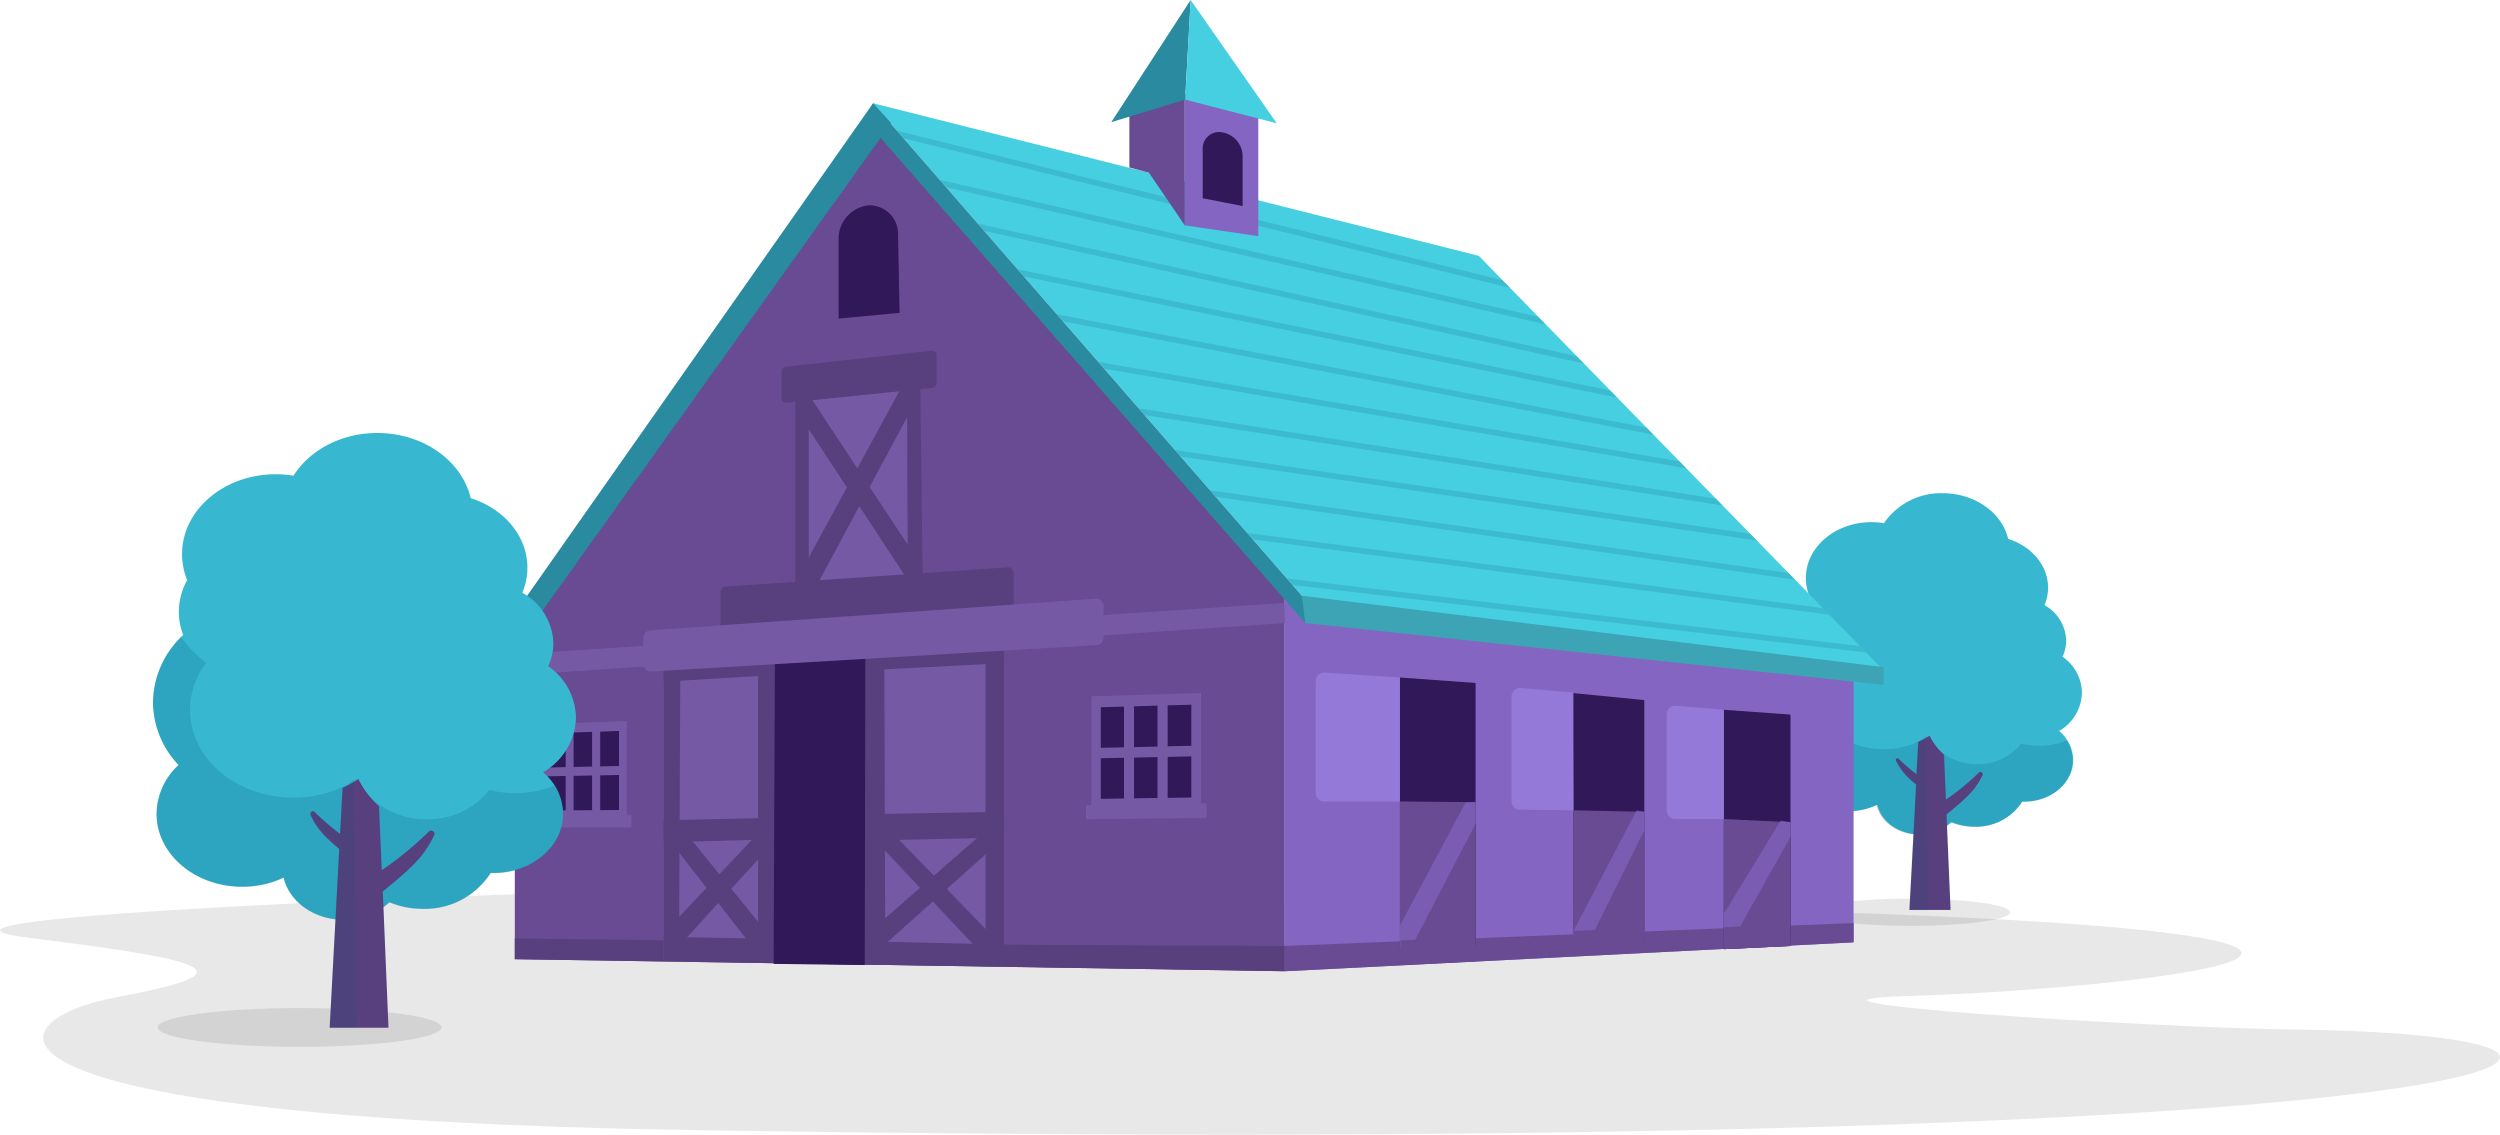 <svg xmlns="http://www.w3.org/2000/svg" xmlns:xlink="http://www.w3.org/1999/xlink" viewBox="0 0 438.23 198.89"><defs><style>.a,.p{fill:none;}.b{isolation:isolate;}.c{opacity:0.09;}.c,.e,.g{mix-blend-mode:multiply;}.d{fill:#38b8d0;}.e{fill:#137399;opacity:0.29;}.f{fill:#58407f;}.g{fill:#035372;opacity:0.12;}.h{fill:#684b92;}.i,.l{fill:#8465c1;}.j{fill:#311858;}.k{fill:#9579d8;}.l{opacity:0.7;}.m{fill:#7659a5;}.n{clip-path:url(#a);}.o{fill:#45cfe1;}.p{stroke:#2a8aa0;stroke-miterlimit:10;opacity:0.3;}.q{fill:#2a8aa0;}.r{fill:#3ca4b5;}</style><clipPath id="a"><polygon class="a" points="153.04 18.1 259.22 44.85 330.2 117.52 228.81 105.12 153.04 18.1"/></clipPath></defs><title>house</title><g class="b"><path class="c" d="M100,156.4s-126.64,4.07-94.88,8,39,6,15.64,10.33S-8.45,196,120.85,198.09c327.81,5.19,360.12-16.61,281.37-17.62-27-.35-97.67-5-67.61-5.88s83.2-6.32,45-11.1-150.75-5.35-150.75-5.35Z"/><ellipse class="c" cx="334.91" cy="159.91" rx="17.44" ry="2.39"/><path class="d" d="M313,119.57a11.47,11.47,0,0,1,3.71-8.3,7.89,7.89,0,0,1-.53-2.85,8,8,0,0,1,1-3.9,8.48,8.48,0,0,1-.63-3.2c0-5.41,5.15-9.79,11.5-9.79a13.49,13.49,0,0,1,2.19.18,12.1,12.1,0,0,1,10.3-5.25c5.67,0,10.4,3.44,11.47,8,4.07,1.29,7,4.63,7,8.55a7.9,7.9,0,0,1-.62,3.07,7.33,7.33,0,0,1,3.79,6.22,6.61,6.61,0,0,1-.64,2.82,7.82,7.82,0,0,1,3.41,6.3,8,8,0,0,1-4,6.72,6.74,6.74,0,0,1,2.46,5.1c0,4-3.82,7.26-8.52,7.26h-.38a9.58,9.58,0,0,1-8.34,4.4,10.62,10.62,0,0,1-4.08-.8,8.13,8.13,0,0,1-5.63,2.15c-3.66,0-6.71-2.23-7.39-5.18a11.9,11.9,0,0,1-5.1,1.12c-5.8,0-10.51-4-10.51-9a8.23,8.23,0,0,1,2.71-6A11.33,11.33,0,0,1,313,119.57Z"/><path class="e" d="M313,119.57a11.41,11.41,0,0,1,3.44-8,15.93,15.93,0,0,0,3.09,3.17,9.47,9.47,0,0,0-1.81,7.59c1.16,5.88,7.7,9.84,14.59,8.85a13.74,13.74,0,0,0,5.79-2.21c1.5,3.39,5.65,5.52,10,4.89a9.24,9.24,0,0,0,6.18-3.52,13.06,13.06,0,0,0,5,.26,12.67,12.67,0,0,0,3-.79,6.4,6.4,0,0,1,1,3.49c0,4-3.82,7.26-8.52,7.26h-.38a9.58,9.58,0,0,1-8.34,4.4,10.62,10.62,0,0,1-4.08-.8,8.13,8.13,0,0,1-5.63,2.15c-3.66,0-6.71-2.23-7.39-5.18a11.9,11.9,0,0,1-5.1,1.12c-5.8,0-10.51-4-10.51-9a8.23,8.23,0,0,1,2.71-6A11.33,11.33,0,0,1,313,119.57Z"/><path class="f" d="M332.8,133a32,32,0,0,0,3.14,2.7l.31-5.65a16.24,16.24,0,0,0,2-1.08,10.91,10.91,0,0,0,2.52,3.33l.34,7.86a41.47,41.47,0,0,0,5.78-4.75.41.41,0,0,1,.64.47c-1.16,2.26-2,3.38-6.32,6.89l.71,16.73h-7.21l1.18-22a11.18,11.18,0,0,1-3.52-4.12C332.16,133.13,332.56,132.76,332.8,133Z"/><path class="g" d="M332.8,133a32,32,0,0,0,3.14,2.7l.31-5.65a13.37,13.37,0,0,0,1.4-1.07l.38,30.52h-3.36l1.18-22.44c-2.22-1.86-2.78-2.43-3.52-3.88C332.16,132.89,332.56,132.76,332.8,133Z"/><polygon class="h" points="90.24 111.95 90.24 168.14 225.21 170.25 225.21 104.35 152.97 21.33 90.24 111.95"/><polygon class="i" points="324.92 165.18 324.92 118.29 225.21 104.35 225.21 170.25 324.92 165.18"/><polygon class="f" points="176 165.61 225.21 165.82 225.21 170.25 90.24 168.14 90.24 164.49 176 165.61"/><polygon class="h" points="324.92 161.8 225.21 165.82 225.21 170.25 324.92 165.18 324.92 161.8"/><polygon class="j" points="313.86 125.26 302.17 124.42 302.17 166.38 313.86 165.82 313.86 125.26"/><path class="k" d="M293.77,123.71l8.4.71v19.15h-8.53a1.47,1.47,0,0,1-1.47-1.47V125.17A1.47,1.47,0,0,1,293.77,123.71Z"/><polygon class="h" points="313.86 144.13 302.17 143.57 302.17 166.38 313.86 165.82 313.86 144.13"/><polygon class="j" points="288.23 122.72 275.82 121.5 275.82 166.5 288.23 165.78 288.23 122.72"/><path class="k" d="M266.57,120.61l9.12.77.12,20.66-9.39-.11a1.47,1.47,0,0,1-1.46-1.47V122.08A1.47,1.47,0,0,1,266.57,120.61Z"/><polygon class="h" points="288.23 142.3 275.82 142.04 275.7 167.55 288.23 166.94 288.23 142.3"/><polygon class="j" points="258.66 119.72 245.4 118.76 245.4 166.38 258.66 165.74 258.66 119.72"/><path class="k" d="M232.2,117.9l13.19.86v21.73H232.11a1.47,1.47,0,0,1-1.47-1.47V119.37A1.47,1.47,0,0,1,232.2,117.9Z"/><polygon class="h" points="258.66 140.61 245.4 140.49 245.4 169.13 258.66 168.49 258.66 140.61"/><polygon class="l" points="258.66 140.61 258.66 144.38 247.29 166.24 245.4 166.24 245.4 162.23 256.9 140.68 258.66 140.61"/><polygon class="l" points="288.23 142.3 288.23 145.54 277.92 166.34 275.82 166.5 275.82 163.18 286.89 142.05 288.23 142.3"/><polygon class="l" points="313.86 144.13 313.86 146.7 304.95 162.54 302.21 162.54 302.21 160.11 312.14 143.85 313.86 144.13"/><polygon class="h" points="313.62 161.91 302.21 162.54 302.17 166.38 313.86 165.82 313.62 161.91"/><polygon class="h" points="275.82 163.18 288.37 162.65 288.23 166.94 275.7 167.55 275.82 163.18"/><polygon class="h" points="245.49 164.87 258.59 164.13 258.66 168.49 245.4 169.13 245.49 164.87"/><polygon class="m" points="109.86 143.84 94.7 143.88 94.7 126.95 109.86 126.39 109.86 143.84"/><polygon class="j" points="99.16 134.47 95.98 134.54 95.98 128.56 99.16 128.45 99.16 134.47"/><polygon class="j" points="99.16 142.04 95.98 142.06 95.98 136.08 99.16 136.02 99.16 142.04"/><polygon class="j" points="103.79 134.37 100.55 134.44 100.55 128.4 103.79 128.29 103.79 134.37"/><polygon class="j" points="103.79 142.02 100.55 142.04 100.55 136 103.79 135.94 103.79 142.02"/><polygon class="j" points="108.51 134.27 105.21 134.34 105.21 128.25 108.51 128.13 108.51 134.27"/><polygon class="j" points="108.51 141.99 105.21 142.01 105.21 135.91 108.51 135.85 108.51 141.99"/><polygon class="m" points="110.66 142.9 93.96 142.97 93.96 145.05 110.66 145.05 110.66 142.9"/><polygon class="m" points="210.53 141.96 191.31 142.2 191.31 122.06 210.53 121.49 210.53 141.96"/><polygon class="j" points="197.03 131 192.96 131.09 192.96 123.97 197.03 123.86 197.03 131"/><polygon class="j" points="197.03 139.97 192.96 140.03 192.96 132.92 197.03 132.83 197.03 139.97"/><polygon class="j" points="202.9 130.87 198.79 130.96 198.79 123.81 202.9 123.69 202.9 130.87"/><polygon class="j" points="202.9 139.88 198.79 139.94 198.79 132.8 202.9 132.71 202.9 139.88"/><polygon class="j" points="208.83 130.73 204.68 130.82 204.68 123.64 208.83 123.53 208.83 130.73"/><polygon class="j" points="208.83 139.8 204.68 139.86 204.68 132.68 208.83 132.59 208.83 139.8"/><polygon class="m" points="211.51 140.84 190.36 141.13 190.36 143.61 211.51 143.36 211.51 140.84"/><path class="j" d="M152.21,36h0A5.89,5.89,0,0,0,147,42V55.84l10.69-1-.27-13.57A5,5,0,0,0,152.21,36Z"/><polygon class="m" points="176 112.87 176 169.38 151.36 168.9 151.35 114.28 176 112.87"/><path class="f" d="M151.35,142.72,176,142.3v4.51l-24.64.56S151.21,142.86,151.35,142.72Z"/><polygon class="f" points="176 116.25 151.35 117.52 151.35 114.28 176 112.87 176 116.25"/><polygon class="f" points="153 146.85 172.14 167.19 174.33 164.46 157.05 146.63 153 146.85"/><polygon class="f" points="172.47 145.86 151.35 164.27 154.86 165.77 175.53 147.28 172.47 145.86"/><polygon class="f" points="172.76 113.15 172.76 166.78 176 166.64 176 112.87 172.76 113.15"/><polygon class="f" points="155.19 166.86 155.01 114.14 151.35 114.28 151.35 168.28 155.19 166.86"/><polygon class="f" points="179.98 165.66 151.35 165 151.35 169.06 225.05 170.18 179.98 165.66"/><polygon class="m" points="135.28 115.34 135.61 168.5 116.34 168.1 116.34 116.45 135.28 115.34"/><path class="f" d="M116.34,143.78l19.67-.44v3.78l-19.67.53S116.23,143.92,116.34,143.78Z"/><polygon class="f" points="136 118.31 116.34 119.5 116.34 116.45 136 115.12 136 118.31"/><polygon class="f" points="117.67 147.72 131.56 165.55 134.57 163.65 120.73 146.63 117.67 147.72"/><polygon class="f" points="132.55 146.41 116.34 163.59 119.2 165.66 136 147.25 132.55 146.41"/><polygon class="f" points="132.88 115.39 132.88 166.12 136 165.99 136 115.12 132.88 115.39"/><polygon class="f" points="119.03 167.43 119.26 116.32 116.34 116.45 116.34 167.3 119.03 167.43"/><polygon class="f" points="135.94 164.57 116.34 164.24 116.34 168.39 136.16 168.83 135.94 164.57"/><polygon class="m" points="225.14 105.69 90.38 114.7 90.38 118.36 225.28 109.21 225.14 105.69"/><polygon class="m" points="140.65 102.73 140.65 69.64 160.93 67.95 160.93 101.46 140.65 102.73"/><path class="f" d="M163.44,68l-25.56,2.61a.81.81,0,0,1-.89-.81V65.09a.81.81,0,0,1,.72-.8l25.56-2.81a.81.81,0,0,1,.9.8v4.93A.81.81,0,0,1,163.44,68Z"/><polygon class="f" points="160.93 65.61 160.93 69.55 143.19 102.59 140.65 102.73 140.65 99.77 159.1 65.89 160.93 65.61"/><g class="n"><polygon class="o" points="153.04 18.1 259.22 44.85 330.2 117.52 228.81 105.12 153.04 18.1"/><line class="p" x1="269.39" y1="51.12" x2="154.56" y2="22.78"/><line class="p" x1="275.73" y1="57.45" x2="161.39" y2="31.28"/><line class="p" x1="282.39" y1="64.28" x2="168.73" y2="39.12"/><line class="p" x1="285.56" y1="69.62" x2="173.73" y2="46.78"/><line class="p" x1="290.23" y1="75.78" x2="183.56" y2="55.28"/><line class="p" x1="190.56" y1="63.62" x2="296.73" y2="81.78"/><line class="p" x1="302.06" y1="88.12" x2="197.56" y2="71.78"/><line class="p" x1="308.23" y1="94.28" x2="204.06" y2="79.12"/><line class="p" x1="314.73" y1="101.12" x2="210.89" y2="86.28"/><line class="p" x1="320.89" y1="107.28" x2="216.23" y2="93.62"/><line class="p" x1="327.73" y1="113.95" x2="223.06" y2="101.62"/></g><polygon class="q" points="84.6 115.54 153.04 18.1 156.21 21.57 87.59 117.54 84.6 115.54"/><polygon class="q" points="228.81 105.12 228.81 109.22 151.69 21.13 153.04 18.1 228.81 105.12"/><polygon class="r" points="330.2 116.95 228.19 104.43 228.81 109.22 330.2 120.05 330.2 116.95"/><polygon class="i" points="220.57 41.4 220.57 20.07 207.68 16.48 207.68 39.5 220.57 41.4"/><polygon class="h" points="197.97 19.64 207.68 16.48 207.68 39.5 201.41 30.28 197.97 29.36 197.97 19.64"/><polygon class="q" points="208.71 0 207.75 17.46 194.8 21.41 208.71 0"/><polygon class="o" points="223.81 21.62 208.71 0 207.75 17.46 223.81 21.62"/><path class="j" d="M214.31,23.21h0a2.88,2.88,0,0,0-3.49,2.92v8.62l7,1.37V27.28A4.29,4.29,0,0,0,214.31,23.21Z"/><polygon class="f" points="141.63 68.97 159.72 96.39 159.86 102.8 140.51 73.34 140.65 69.64 141.63 68.97"/><path class="f" d="M126.31,110.86v-7.11a.93.93,0,0,1,.87-.93l49.51-3.37a.93.93,0,0,1,1,.93V108a.93.93,0,0,1-.88.93l-49.51,2.81A.93.93,0,0,1,126.31,110.86Z"/><polygon class="f" points="139.44 69.41 139.44 103.39 141.77 103.39 141.77 68.68 139.44 69.41"/><polygon class="f" points="161.31 67.36 161.75 102.22 159.13 102.51 158.98 67.66 161.31 67.36"/><polygon class="j" points="135.83 116.33 135.61 168.96 151.58 169.16 151.69 115.13 135.83 116.33"/><path class="m" d="M112.77,111.82v4.56a1.34,1.34,0,0,0,1.42,1.33l78-4.63a1.34,1.34,0,0,0,1.26-1.33v-5.47a1.34,1.34,0,0,0-1.43-1.33l-78,5.54A1.34,1.34,0,0,0,112.77,111.82Z"/><ellipse class="c" cx="52.52" cy="180.1" rx="24.89" ry="3.4"/><path class="d" d="M26.82,123.15a16.37,16.37,0,0,1,5.29-11.84,11.25,11.25,0,0,1-.76-4.06,11.39,11.39,0,0,1,1.46-5.56,12.1,12.1,0,0,1-.9-4.56c0-7.72,7.35-14,16.41-14a19.25,19.25,0,0,1,3.12.26c2.82-4.46,8.34-7.49,14.7-7.49,8.09,0,14.84,4.91,16.37,11.42,5.81,1.84,9.94,6.61,9.94,12.2a11.28,11.28,0,0,1-.89,4.38A10.47,10.47,0,0,1,97,112.78a9.43,9.43,0,0,1-.91,4,11.16,11.16,0,0,1,4.87,9,11.37,11.37,0,0,1-5.77,9.59,9.62,9.62,0,0,1,3.51,7.28c0,5.72-5.45,10.36-12.16,10.36H86a13.67,13.67,0,0,1-11.9,6.28,15.16,15.16,0,0,1-5.83-1.15,11.61,11.61,0,0,1-8,3.07c-5.23,0-9.58-3.18-10.55-7.39a17,17,0,0,1-7.27,1.6c-8.28,0-15-5.72-15-12.77a11.74,11.74,0,0,1,3.86-8.56A16.17,16.17,0,0,1,26.82,123.15Z"/><path class="e" d="M26.82,123.15a16.28,16.28,0,0,1,4.91-11.47,22.74,22.74,0,0,0,4.4,4.52A13.52,13.52,0,0,0,33.56,127c1.66,8.39,11,14,20.83,12.62a19.6,19.6,0,0,0,8.27-3.15c2.14,4.84,8.06,7.87,14.28,7a13.18,13.18,0,0,0,8.82-5,18.64,18.64,0,0,0,7.2.37,18.08,18.08,0,0,0,4.22-1.13,9.14,9.14,0,0,1,1.5,5c0,5.72-5.45,10.36-12.16,10.36H86a13.67,13.67,0,0,1-11.9,6.28,15.16,15.16,0,0,1-5.83-1.15,11.61,11.61,0,0,1-8,3.07c-5.23,0-9.58-3.18-10.55-7.39a17,17,0,0,1-7.27,1.6c-8.28,0-15-5.72-15-12.77a11.74,11.74,0,0,1,3.86-8.56A16.17,16.17,0,0,1,26.82,123.15Z"/><path class="f" d="M55.13,142.32a45.7,45.7,0,0,0,4.48,3.86l.44-8.06a23.17,23.17,0,0,0,2.79-1.54,15.57,15.57,0,0,0,3.6,4.75l.48,11.21a59.19,59.19,0,0,0,8.26-6.78.58.58,0,0,1,.92.68c-1.65,3.23-2.82,4.83-9,9.83l1,23.88H57.79l1.68-31.34c-3.17-2.65-4-3.81-5-5.88C54.22,142.5,54.78,142,55.13,142.32Z"/><path class="g" d="M55.13,142.32a45.7,45.7,0,0,0,4.48,3.86l.44-8.06a19.08,19.08,0,0,0,2-1.53l.54,43.56H57.79l1.68-32c-3.17-2.65-4-3.47-5-5.54C54.22,142.15,54.78,142,55.13,142.32Z"/></g></svg>
